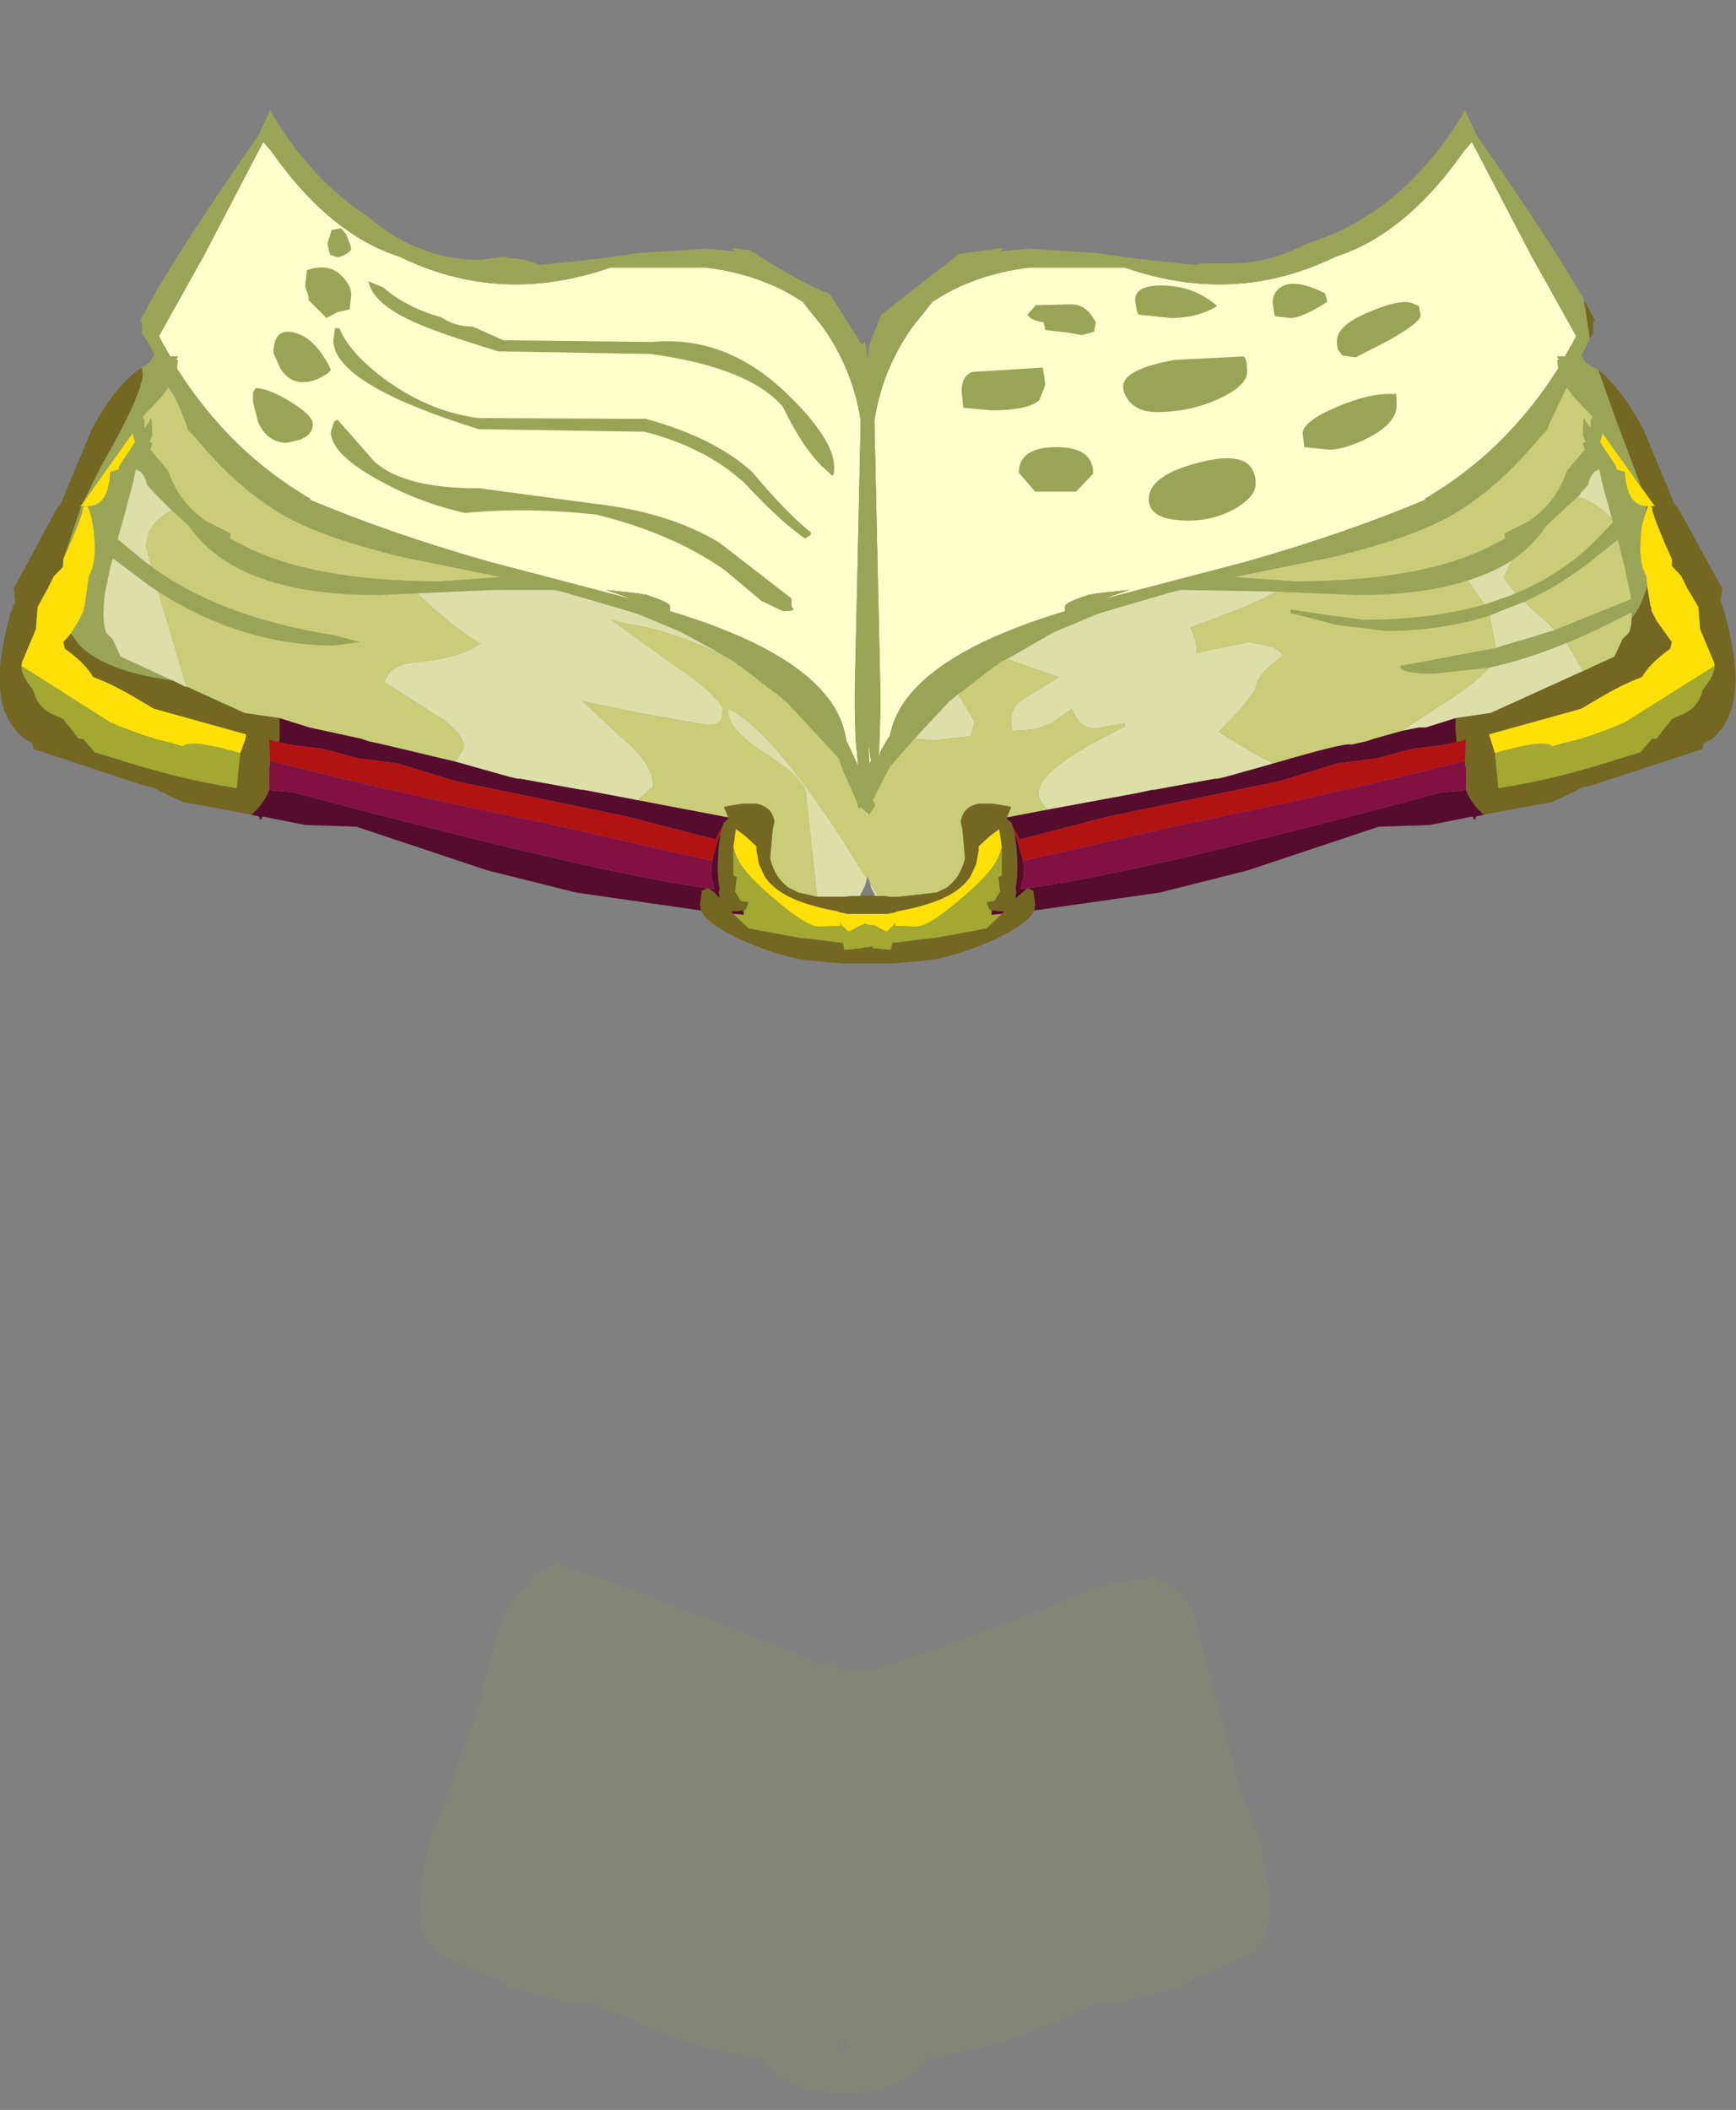 <?xml version="1.0" encoding="UTF-8" standalone="no"?>
<svg xmlns:ffdec="https://www.free-decompiler.com/flash" xmlns:xlink="http://www.w3.org/1999/xlink" ffdec:objectType="frame" height="123.4px" width="101.55px" xmlns="http://www.w3.org/2000/svg">
  <rect width="100%" height="100%" fill="#808080" stroke="none"/>
  <g transform="matrix(1.0, 0.0, 0.0, 1.0, 49.95, 53.8)">
    <use ffdec:characterId="1906" ffdec:characterName="a_EB_SpellBookShadow2" height="32.9" transform="matrix(0.942, 0.0, 0.0, 0.942, -25.421, 37.643)" width="52.8" xlink:href="#sprite0"/>
    <use ffdec:characterId="1900" ffdec:characterName="a_EB_SpellBookOpen" height="49.9" transform="matrix(1.0, 0.0, 0.0, 1.0, -49.95, -47.35)" width="101.55" xlink:href="#sprite1"/>
  </g>
  <defs>
    <g id="sprite0" transform="matrix(1.0, 0.0, 0.0, 1.0, 25.6, 37.95)">
      <use ffdec:characterId="1905" height="32.9" transform="matrix(1.0, 0.0, 0.0, 1.0, -25.6, -37.95)" width="52.8" xlink:href="#shape0"/>
    </g>
    <g id="shape0" transform="matrix(1.0, 0.0, 0.0, 1.0, 25.6, 37.95)">
      <path d="M22.5 -34.85 L25.45 -23.65 26.75 -20.5 26.85 -20.35 26.75 -19.8 26.9 -19.25 Q27.3 -17.3 27.2 -16.25 27.15 -14.85 26.5 -14.2 L26.4 -14.1 26.3 -14.0 26.25 -13.8 22.9 -12.3 22.5 -12.2 22.35 -12.05 21.7 -11.6 19.95 -11.2 19.6 -11.1 19.35 -11.05 19.35 -10.95 Q19.25 -10.85 19.25 -11.05 L17.9 -10.7 16.35 -10.6 12.4 -8.85 9.75 -7.95 5.9 -7.2 Q5.65 -6.6 4.55 -5.95 3.7 -5.45 2.75 -5.2 L1.55 -5.05 1.35 -5.05 1.0 -5.05 0.95 -5.05 0.7 -5.05 0.65 -5.05 0.3 -5.05 0.1 -5.05 -1.1 -5.2 Q-2.0 -5.45 -2.9 -5.95 -4.05 -6.6 -4.25 -7.2 L-8.05 -7.95 -10.75 -8.85 -14.7 -10.6 -16.3 -10.7 -17.6 -11.05 -17.7 -10.95 -17.7 -11.05 -17.95 -11.1 -18.35 -11.2 -20.0 -11.6 -20.7 -12.05 -20.85 -12.2 -21.25 -12.3 -24.6 -13.8 -24.6 -14.0 -24.7 -14.1 -24.8 -14.2 Q-25.5 -14.85 -25.6 -16.25 L-25.3 -19.25 -25.1 -19.8 -25.15 -20.35 -25.05 -20.5 -23.8 -23.65 -23.75 -23.65 -22.8 -26.75 -22.3 -27.85 -20.6 -34.1 Q-20.0 -35.7 -18.8 -36.55 L-18.4 -37.4 Q-17.75 -37.6 -17.2 -37.95 L-17.15 -37.95 -16.3 -37.65 -16.15 -37.5 -15.75 -37.5 Q-12.85 -36.6 -2.2 -32.4 L-0.85 -31.7 0.2 -31.85 0.3 -31.85 0.3 -31.45 1.8 -31.35 2.1 -31.35 2.3 -31.25 Q10.6 -34.0 16.45 -36.5 L20.2 -37.15 20.3 -36.9 Q21.9 -36.35 22.5 -34.85 M0.75 -8.25 L0.75 -8.2 0.7 -8.15 0.6 -7.8 0.65 -7.8 0.65 -7.85 0.85 -7.8 1.0 -7.85 1.0 -7.8 1.05 -7.8 0.95 -8.15 0.9 -8.35 0.8 -8.6 0.8 -8.5 0.75 -8.25" fill="#868e66" fill-opacity="0.337" fill-rule="evenodd" stroke="none"/>
    </g>
    <g id="sprite1" transform="matrix(1.0, 0.0, 0.0, 1.0, 49.95, 48.55)">
      <use ffdec:characterId="1899" height="49.9" transform="matrix(1.0, 0.0, 0.0, 1.0, -49.95, -48.55)" width="101.55" xlink:href="#shape1"/>
    </g>
    <g id="shape1" transform="matrix(1.0, 0.0, 0.0, 1.0, 49.95, 48.55)">
      <path d="M25.05 -38.25 Q25.85 -38.7 27.55 -37.85 L27.7 -37.35 Q26.2 -36.4 25.55 -36.4 L24.65 -36.5 24.6 -36.6 24.5 -37.3 Q24.5 -37.95 25.05 -38.25 M28.4 -34.45 Q28.25 -34.55 28.25 -35.05 28.25 -36.0 30.25 -36.8 32.15 -37.6 32.8 -37.2 L33.05 -37.1 33.15 -36.55 Q33.15 -36.15 31.3 -35.1 L29.35 -34.1 28.6 -34.2 28.5 -34.3 28.4 -34.45 M21.4 -31.7 Q19.7 -30.9 17.7 -30.9 16.6 -30.9 16.05 -31.6 15.75 -32.0 15.75 -32.4 15.75 -33.4 18.75 -33.95 L22.75 -34.15 Q23.0 -34.15 23.0 -33.25 23.0 -32.45 21.4 -31.7 M23.5 -26.7 Q23.5 -25.95 22.3 -25.25 21.05 -24.55 19.6 -24.55 17.25 -24.55 17.25 -25.8 17.25 -27.25 20.4 -28.0 23.5 -28.75 23.5 -26.7 M26.35 -28.85 L26.25 -29.65 Q26.25 -30.35 28.25 -31.2 30.25 -32.05 31.6 -31.95 31.75 -32.2 31.75 -31.3 31.75 -30.25 30.1 -29.4 28.7 -28.7 27.8 -28.7 L26.35 -28.85 M18.15 -38.3 Q19.95 -38.25 21.25 -37.1 20.1 -36.4 18.55 -36.4 L16.65 -36.6 16.55 -36.8 16.45 -37.45 Q16.45 -38.35 18.15 -38.3 M12.75 -37.2 Q13.6 -37.2 14.15 -36.15 L14.05 -35.6 13.35 -35.4 12.5 -35.55 11.2 -35.7 11.1 -36.15 Q10.35 -36.25 10.15 -36.6 L10.65 -37.15 12.75 -37.2 M6.4 -31.15 L6.3 -32.1 Q6.3 -33.05 6.95 -33.25 L11.05 -33.5 11.2 -32.5 10.85 -31.6 Q10.2 -31.0 8.05 -31.0 L6.4 -31.15 M13.0 -26.25 L10.6 -26.25 9.65 -27.35 Q9.65 -28.85 11.85 -28.85 14.0 -28.85 14.0 -27.3 L13.0 -26.25 M-12.25 -29.75 L-21.95 -29.9 Q-30.45 -32.55 -30.45 -35.1 L-30.35 -35.8 -30.1 -35.8 Q-29.45 -34.25 -27.2 -32.65 -24.7 -30.9 -21.95 -30.55 L-12.15 -30.5 Q-8.15 -29.4 -5.95 -27.4 -3.95 -25.0 -2.5 -23.85 L-2.55 -23.7 -2.85 -23.5 Q-4.2 -24.4 -6.4 -26.75 -8.7 -28.85 -12.25 -29.75 M-4.15 -31.2 Q-6.1 -33.5 -11.9 -34.3 L-20.8 -34.45 Q-24.25 -35.5 -25.7 -36.15 -28.15 -37.25 -28.4 -38.55 L-27.55 -38.2 Q-26.15 -37.0 -24.15 -36.45 -23.35 -35.9 -22.3 -35.9 L-20.5 -35.1 -11.8 -35.0 Q-7.55 -35.4 -4.05 -32.1 -1.15 -29.35 -1.15 -27.65 -1.15 -27.1 -1.3 -27.2 L-1.5 -27.4 Q-2.85 -28.5 -4.15 -31.2 M-29.4 -37.75 L-29.5 -36.9 -30.2 -36.75 -30.85 -36.4 -31.9 -37.45 -31.9 -37.65 -32.1 -38.25 -32.0 -39.2 Q-30.7 -39.65 -29.95 -38.85 -29.4 -38.3 -29.4 -37.75 M-29.7 -41.3 L-29.4 -40.5 Q-29.45 -40.15 -30.2 -39.95 L-30.65 -40.1 -30.8 -40.75 -30.55 -41.55 -30.0 -41.65 -29.7 -41.3 M-35.0 -32.3 Q-34.25 -32.3 -32.95 -31.5 -31.65 -30.7 -31.65 -30.2 -31.65 -29.6 -32.35 -29.3 L-33.15 -29.1 Q-34.3 -29.1 -34.85 -30.3 L-35.15 -31.5 -35.15 -32.05 -35.0 -32.3 M-32.25 -32.65 Q-33.1 -32.65 -33.6 -33.55 L-33.95 -34.35 Q-33.95 -35.85 -32.75 -35.55 -31.5 -35.25 -30.6 -33.4 -30.7 -33.15 -31.15 -32.95 -31.65 -32.65 -32.25 -32.65 M-30.4 -30.35 L-30.2 -30.45 -28.7 -28.75 -28.05 -28.0 Q-26.3 -26.45 -22.1 -26.45 L-21.95 -26.45 -15.25 -25.55 Q-10.8 -25.05 -7.85 -23.25 L-3.65 -20.0 -3.65 -19.5 Q-3.25 -19.25 -4.15 -19.25 L-5.4 -19.85 -7.55 -21.65 Q-10.6 -23.8 -15.05 -24.9 -19.05 -25.35 -22.75 -25.0 -24.95 -25.5 -26.8 -26.4 -30.6 -28.25 -30.6 -29.75 L-30.4 -30.35" fill="#9aa457" fill-rule="evenodd" stroke="none"/>
      <path d="M36.15 -46.7 L39.65 -40.0 42.25 -35.35 41.95 -34.75 41.9 -34.75 41.9 -34.7 41.6 -34.15 41.15 -34.15 41.25 -33.95 41.15 -33.95 41.2 -33.45 Q38.1 -28.55 33.35 -25.8 L33.5 -25.8 Q28.75 -23.8 22.95 -22.15 L14.55 -19.95 16.1 -20.5 14.25 -20.3 13.7 -20.2 Q12.35 -19.75 12.35 -19.55 L12.35 -19.25 11.85 -19.1 Q5.3 -17.05 3.1 -14.15 L2.95 -13.95 Q2.3 -13.0 2.1 -11.95 L1.95 -11.75 1.55 -11.05 1.45 -10.65 1.5 -11.75 1.55 -13.5 1.55 -13.95 1.55 -14.5 1.2 -30.4 Q1.65 -33.35 3.4 -35.85 L4.6 -37.35 Q7.0 -38.95 10.25 -39.35 L15.85 -39.35 Q22.3 -37.1 28.2 -40.0 32.15 -41.25 35.5 -45.9 L35.75 -46.25 36.15 -46.7 M0.05 -13.95 L0.05 -13.5 0.1 -11.75 0.25 -10.2 0.0 -10.75 -0.45 -11.7 -0.45 -11.75 Q-0.65 -12.95 -1.35 -13.95 L-1.5 -14.15 Q-3.7 -17.05 -10.25 -19.1 L-10.75 -19.25 -10.75 -19.55 Q-10.75 -19.75 -12.1 -20.2 L-12.65 -20.3 -14.5 -20.5 -12.95 -19.95 -21.35 -22.15 Q-27.15 -23.8 -31.9 -25.8 L-31.75 -25.8 Q-36.5 -28.55 -39.6 -33.45 L-39.55 -33.95 -39.65 -33.95 -39.55 -34.15 -40.0 -34.15 -40.3 -34.7 -40.3 -34.75 -40.35 -34.75 -40.65 -35.35 -38.05 -40.0 -34.55 -46.7 -34.15 -46.25 -33.9 -45.9 Q-30.55 -41.25 -26.6 -40.0 -20.7 -37.1 -14.25 -39.35 L-8.65 -39.35 Q-5.4 -38.95 -3.0 -37.35 L-1.8 -35.85 Q-0.05 -33.35 0.4 -30.4 L0.05 -14.5 0.05 -13.95 M1.0 -10.5 L0.9 -10.35 0.85 -11.55 1.0 -10.5" fill="#ffffcc" fill-rule="evenodd" stroke="none"/>
      <path d="M36.15 -46.7 L35.75 -46.25 35.5 -45.9 Q32.15 -41.25 28.2 -40.0 22.3 -37.1 15.85 -39.35 L10.25 -39.35 Q7.0 -38.95 4.6 -37.35 L3.4 -35.85 Q1.65 -33.35 1.2 -30.4 L1.55 -14.5 1.55 -13.95 1.55 -13.5 1.5 -11.75 1.45 -10.65 1.55 -11.05 1.95 -11.75 2.1 -11.95 Q2.3 -13.0 2.95 -13.95 L3.1 -14.15 Q5.3 -17.05 11.85 -19.1 L12.35 -19.25 12.35 -19.55 Q12.35 -19.75 13.7 -20.2 L14.25 -20.3 16.1 -20.5 14.55 -19.95 22.95 -22.15 Q28.75 -23.8 33.5 -25.8 L33.35 -25.8 Q38.1 -28.55 41.2 -33.45 L41.15 -33.95 41.25 -33.95 41.15 -34.15 41.6 -34.15 41.9 -34.7 41.9 -34.75 41.95 -34.75 42.25 -35.35 39.65 -40.0 36.15 -46.7 M-41.65 -33.5 L-41.2 -33.8 -40.95 -34.2 Q-40.95 -34.5 -41.65 -35.5 L-41.65 -36.25 -41.8 -36.15 Q-39.9 -39.85 -34.85 -47.05 L-34.15 -48.55 -34.0 -48.3 Q-31.7 -44.45 -28.45 -42.35 -25.5 -39.8 -21.85 -39.8 L-20.4 -40.0 -20.15 -40.0 -20.45 -39.9 -20.25 -39.9 Q-19.2 -39.9 -18.4 -39.5 L-14.7 -39.9 -12.65 -40.2 -11.85 -40.25 -8.65 -40.45 -6.9 -40.3 -7.2 -40.5 -6.05 -40.35 Q-3.2 -38.5 -1.4 -37.8 L0.45 -34.85 0.65 -35.0 0.7 -34.75 0.8 -34.0 0.9 -34.75 1.0 -35.1 1.6 -36.6 6.15 -40.15 8.8 -40.5 8.5 -40.3 10.25 -40.45 13.45 -40.25 14.25 -40.2 16.3 -39.9 20.0 -39.5 20.3 -39.6 22.1 -39.6 Q24.25 -39.6 26.5 -40.75 32.1 -42.5 35.6 -48.3 L35.75 -48.55 36.45 -47.05 Q40.65 -41.05 42.7 -37.5 L43.05 -35.2 42.55 -34.2 42.8 -33.8 43.55 -33.35 44.55 -30.55 46.05 -26.55 45.55 -27.2 45.05 -27.9 43.8 -29.65 43.65 -29.15 44.6 -27.7 44.6 -27.55 45.1 -27.4 Q45.2 -25.45 46.35 -25.4 L46.35 -25.2 46.25 -24.8 46.1 -24.25 46.05 -23.9 46.05 -23.85 46.0 -23.0 Q46.0 -22.3 46.15 -21.75 L46.35 -21.3 46.4 -20.75 Q46.1 -19.55 45.5 -18.85 L45.5 -19.0 45.5 -19.2 Q43.5 -18.15 41.7 -17.4 39.25 -16.4 37.15 -15.95 L33.9 -15.6 Q31.95 -15.6 31.95 -16.05 L37.55 -17.1 38.0 -17.25 39.2 -17.6 41.0 -18.15 45.45 -19.95 45.5 -19.7 45.45 -20.05 45.45 -20.1 45.15 -21.55 45.1 -21.85 44.85 -22.75 44.8 -23.05 44.7 -23.35 44.7 -23.45 43.2 -22.25 Q41.3 -20.75 39.2 -19.8 L37.55 -19.15 37.2 -19.0 Q34.3 -18.1 31.15 -18.1 L28.25 -18.45 25.55 -19.15 25.55 -19.35 27.55 -19.05 29.85 -18.75 Q33.8 -18.75 36.9 -19.65 L38.35 -20.15 Q41.3 -21.3 43.4 -23.4 L44.4 -24.45 44.35 -24.6 44.35 -24.65 43.8 -26.65 43.6 -27.55 Q43.1 -27.4 42.95 -26.65 L42.5 -26.15 42.5 -26.1 40.5 -24.25 Q39.7 -23.05 38.45 -22.2 37.35 -21.5 35.9 -21.05 33.25 -20.2 29.45 -20.2 L24.75 -20.4 19.15 -20.5 18.5 -20.35 14.25 -19.1 11.65 -18.0 9.3 -16.65 8.5 -16.25 8.4 -16.1 8.25 -16.05 6.25 -14.5 6.2 -14.5 6.1 -14.4 5.8 -14.15 5.55 -13.95 3.55 -11.8 3.5 -11.75 2.1 -10.15 1.1 -8.2 1.25 -7.9 0.9 -7.35 0.4 -7.8 0.35 -7.75 Q0.25 -7.65 0.2 -8.05 L-0.6 -9.85 -0.75 -10.25 -0.85 -10.6 -1.9 -11.75 -3.95 -13.95 -4.2 -14.15 -4.6 -14.5 -4.65 -14.5 -6.65 -16.05 -6.8 -16.1 -6.9 -16.25 -8.3 -17.05 -10.05 -18.0 -10.15 -18.05 -12.65 -19.1 -16.9 -20.35 -17.55 -20.5 -21.0 -20.5 -25.55 -20.3 -27.85 -20.2 Q-36.15 -20.2 -38.9 -24.25 L-39.9 -25.15 -40.9 -26.15 -41.35 -26.65 Q-41.5 -27.4 -42.0 -27.55 L-42.2 -26.65 -42.75 -24.6 -43.05 -23.55 -43.05 -23.45 -41.6 -22.25 -41.35 -22.05 Q-37.2 -18.9 -30.4 -17.85 L-28.9 -17.45 -30.4 -17.25 Q-35.75 -17.25 -40.7 -20.4 L-41.15 -20.7 -43.35 -22.35 -43.5 -21.85 -43.8 -20.35 -43.85 -20.1 -43.85 -20.05 -43.9 -19.2 Q-43.9 -18.25 -43.7 -17.95 L-43.35 -17.6 -42.9 -16.6 -39.85 -15.2 Q-43.7 -15.7 -45.3 -17.25 L-45.8 -17.95 -45.35 -18.7 -45.05 -19.3 -45.05 -19.45 -45.0 -19.55 -44.75 -21.3 -44.55 -21.75 Q-44.4 -22.3 -44.4 -23.0 L-44.45 -23.85 Q-44.6 -25.0 -44.85 -25.4 L-44.8 -25.4 Q-43.6 -25.4 -43.5 -27.4 L-43.0 -27.55 -43.0 -27.7 -42.05 -29.15 -42.2 -29.65 -43.45 -27.9 -45.15 -25.5 -44.0 -27.8 Q-41.6 -32.0 -41.6 -33.15 L-41.65 -33.5 M-44.4 -23.0 L-44.3 -23.1 -44.3 -23.15 -44.4 -23.0 M46.0 -23.0 L45.9 -23.15 45.9 -23.1 46.0 -23.0 M35.45 -25.15 Q33.0 -23.6 27.9 -22.4 L22.25 -21.25 25.8 -21.0 Q33.6 -21.0 37.7 -23.3 L38.1 -23.5 38.05 -23.8 39.45 -24.5 Q41.0 -25.5 41.7 -27.4 L41.75 -27.5 42.75 -28.7 42.65 -29.1 42.8 -29.15 42.65 -29.55 Q42.65 -30.95 42.8 -30.35 L43.1 -29.95 43.1 -30.45 43.2 -30.55 43.2 -30.6 43.0 -30.85 42.05 -31.85 41.7 -32.35 40.65 -30.15 40.55 -29.85 40.15 -29.45 Q37.95 -26.75 35.45 -25.15 M0.05 -13.95 L0.05 -14.5 0.4 -30.4 Q-0.05 -33.35 -1.8 -35.85 L-3.0 -37.35 Q-5.4 -38.95 -8.65 -39.35 L-14.25 -39.35 Q-20.7 -37.1 -26.6 -40.0 -30.55 -41.25 -33.9 -45.9 L-34.15 -46.25 -34.55 -46.7 -38.05 -40.0 -40.65 -35.35 -40.35 -34.75 -40.3 -34.75 -40.3 -34.7 -40.0 -34.15 -39.55 -34.15 -39.65 -33.95 -39.55 -33.95 -39.6 -33.45 Q-36.5 -28.55 -31.75 -25.8 L-31.9 -25.8 Q-27.15 -23.8 -21.35 -22.15 L-12.95 -19.95 -14.5 -20.5 -12.65 -20.3 -12.1 -20.2 Q-10.75 -19.75 -10.75 -19.55 L-10.75 -19.25 -10.25 -19.1 Q-3.7 -17.05 -1.5 -14.15 L-1.35 -13.95 Q-0.65 -12.95 -0.45 -11.75 L-0.45 -11.7 0.0 -10.75 0.25 -10.2 0.1 -11.75 0.05 -13.5 0.05 -13.95 M1.0 -10.5 L0.85 -11.55 0.9 -10.35 1.0 -10.5 M-41.5 -30.45 L-41.5 -29.95 -41.2 -30.35 Q-41.05 -30.95 -41.05 -29.55 L-41.2 -29.15 -41.05 -29.1 -41.15 -28.7 -40.15 -27.5 -40.1 -27.4 Q-39.4 -25.5 -37.85 -24.5 L-36.45 -23.8 -36.5 -23.5 -36.1 -23.3 Q-32.0 -21.0 -24.2 -21.0 L-20.65 -21.25 -26.3 -22.4 Q-31.4 -23.6 -33.85 -25.15 -36.35 -26.75 -38.55 -29.45 L-38.95 -29.85 -39.05 -30.15 Q-39.55 -31.6 -40.1 -32.35 L-40.45 -31.85 -41.4 -30.85 -41.6 -30.6 -41.6 -30.55 -41.5 -30.45 M-45.2 -25.4 L-45.0 -25.4 -45.1 -25.3 -45.1 -25.15 Q-45.4 -24.15 -46.25 -22.3 L-46.25 -21.9 -46.3 -21.8 -46.25 -22.3 -45.2 -25.4" fill="#9aa457" fill-rule="evenodd" stroke="none"/>
      <path d="M-40.7 -20.4 Q-35.75 -17.25 -30.4 -17.25 L-28.9 -17.45 -30.4 -17.85 Q-37.2 -18.9 -41.35 -22.05 L-41.1 -21.9 -41.4 -23.0 Q-41.4 -24.4 -39.9 -25.15 L-38.9 -24.25 Q-36.15 -20.2 -27.85 -20.2 L-25.55 -20.3 Q-23.2 -18.1 -21.85 -17.35 L-22.25 -17.1 Q-23.5 -16.45 -25.75 -16.25 -27.2 -16.1 -27.45 -15.1 L-24.0 -12.9 Q-22.8 -12.0 -22.8 -11.25 L-23.3 -10.45 -27.5 -11.45 -28.4 -11.65 -28.7 -11.75 -28.85 -11.8 -31.85 -12.45 -33.6 -13.0 -35.65 -13.3 -39.05 -14.85 -40.7 -20.4 M-8.3 -17.05 L-6.9 -16.25 -6.8 -16.1 -6.65 -16.05 -4.65 -14.5 -4.6 -14.5 -4.2 -14.15 -3.95 -13.95 -1.9 -11.75 -0.85 -10.6 -0.75 -10.25 -0.6 -9.85 0.2 -8.05 Q0.25 -7.65 0.35 -7.75 L0.4 -7.8 0.9 -7.35 1.25 -7.9 1.1 -8.2 2.1 -10.15 3.5 -11.75 3.55 -11.8 4.7 -11.7 6.85 -11.95 7.05 -12.8 6.1 -14.4 6.2 -14.5 6.25 -14.5 8.25 -16.05 8.4 -16.1 8.5 -16.25 9.3 -16.65 8.95 -16.45 12.0 -15.4 9.95 -14.15 Q9.2 -13.7 9.2 -12.9 9.2 -12.2 9.4 -12.2 L9.55 -12.3 Q10.75 -12.25 11.7 -12.8 L12.75 -13.55 Q13.15 -12.4 14.15 -12.4 L15.85 -12.7 15.85 -12.5 Q10.8 -10.05 10.8 -8.65 10.8 -8.15 11.35 -7.65 L9.0 -7.2 8.95 -7.2 9.2 -7.8 9.0 -7.85 8.1 -8.0 7.35 -8.0 Q6.4 -7.85 6.25 -6.95 L6.35 -6.5 6.5 -4.8 Q6.25 -3.7 5.45 -3.1 L4.85 -2.8 2.6 -2.55 2.5 -2.55 2.2 -2.55 2.15 -2.55 1.7 -2.6 1.4 -2.6 0.95 -3.35 0.8 -3.75 0.65 -3.2 0.75 -3.6 -0.75 -6.0 Q-5.0 -12.5 -7.35 -13.55 -7.5 -12.4 -5.2 -10.95 -2.8 -9.4 -2.8 -8.55 L-2.15 -2.55 -3.25 -2.8 -3.85 -3.1 Q-4.65 -3.7 -4.9 -4.8 L-4.75 -6.5 -4.65 -6.95 Q-4.8 -7.85 -5.75 -8.0 L-6.5 -8.0 -7.4 -7.85 -7.6 -7.8 -7.35 -7.2 -7.4 -7.2 -12.65 -8.2 -11.75 -9.0 Q-11.75 -10.3 -13.35 -11.65 L-15.9 -14.0 -12.55 -13.3 -8.55 -12.6 Q-7.85 -12.6 -7.75 -12.95 L-7.65 -13.55 Q-8.3 -14.65 -10.6 -16.15 L-14.2 -18.75 -13.25 -18.5 Q-11.25 -18.3 -8.0 -16.85 L-8.3 -17.05 M24.75 -20.4 L29.45 -20.2 Q33.25 -20.2 35.9 -21.05 L36.9 -19.65 Q33.8 -18.75 29.85 -18.75 L27.55 -19.05 25.55 -19.35 25.55 -19.15 28.25 -18.45 31.15 -18.1 Q34.3 -18.1 37.2 -19.0 L37.55 -17.1 31.95 -16.05 Q31.95 -15.6 33.9 -15.6 L37.15 -15.95 Q36.3 -14.95 34.0 -13.55 L32.05 -12.25 30.45 -11.8 30.3 -11.75 30.0 -11.65 29.1 -11.45 Q28.8 -11.6 24.55 -10.35 22.85 -11.2 21.35 -12.2 L22.6 -13.5 23.5 -14.7 Q23.5 -15.5 25.1 -16.65 25.0 -16.9 24.5 -17.15 L23.15 -17.45 21.4 -17.1 20.05 -16.8 Q20.05 -17.7 19.65 -18.3 23.15 -19.55 24.55 -20.3 L24.75 -20.4 M38.45 -22.2 Q39.7 -23.05 40.5 -24.25 L42.5 -26.1 42.35 -25.95 Q43.45 -25.6 44.35 -24.65 L44.35 -24.6 44.4 -24.45 43.4 -23.4 Q41.3 -21.3 38.35 -20.15 L38.7 -20.3 38.0 -21.2 38.45 -22.2 M39.2 -19.8 Q41.3 -20.75 43.2 -22.25 L44.7 -23.45 44.7 -23.35 44.8 -23.05 44.85 -22.75 45.1 -21.85 45.15 -21.55 45.45 -20.1 45.45 -20.05 45.5 -19.7 45.45 -19.95 41.0 -18.15 40.55 -18.6 39.2 -19.8 M41.7 -17.4 Q43.5 -18.15 45.5 -19.2 L45.5 -19.0 Q45.5 -18.2 45.3 -17.95 L44.95 -17.6 44.5 -16.6 42.65 -15.75 41.7 -17.4 M35.45 -25.15 Q37.95 -26.75 40.15 -29.45 L40.55 -29.85 40.65 -30.15 41.7 -32.35 42.05 -31.85 43.0 -30.85 43.2 -30.6 43.2 -30.55 43.1 -30.45 43.1 -29.95 42.8 -30.35 Q42.65 -30.95 42.65 -29.55 L42.8 -29.15 42.65 -29.1 42.75 -28.7 41.75 -27.5 41.7 -27.4 Q41.0 -25.5 39.45 -24.5 L38.05 -23.8 38.1 -23.5 37.7 -23.3 Q33.6 -21.0 25.8 -21.0 L22.25 -21.25 27.9 -22.4 Q33.0 -23.6 35.45 -25.15 M-41.5 -30.45 L-41.6 -30.55 -41.6 -30.6 -41.4 -30.85 -40.45 -31.85 -40.1 -32.35 Q-39.55 -31.6 -39.05 -30.15 L-38.95 -29.85 -38.55 -29.45 Q-36.35 -26.75 -33.85 -25.15 -31.4 -23.6 -26.3 -22.4 L-20.65 -21.25 -24.2 -21.0 Q-32.0 -21.0 -36.1 -23.3 L-36.5 -23.5 -36.45 -23.8 -37.85 -24.5 Q-39.4 -25.5 -40.1 -27.4 L-40.15 -27.5 -41.15 -28.7 -41.05 -29.1 -41.2 -29.15 -41.05 -29.55 Q-41.05 -30.95 -41.2 -30.35 L-41.5 -29.95 -41.5 -30.45" fill="#c9cd78" fill-rule="evenodd" stroke="none"/>
      <path d="M-39.85 -15.2 L-42.9 -16.6 -43.35 -17.6 -43.7 -17.95 Q-43.9 -18.25 -43.9 -19.2 L-43.85 -20.05 -43.85 -20.1 -43.8 -20.35 -43.5 -21.85 -43.35 -22.35 -41.15 -20.7 -40.7 -20.4 -39.05 -14.85 -39.05 -14.8 -39.85 -15.2 M-41.35 -22.05 L-41.6 -22.25 -43.05 -23.45 -43.05 -23.55 -42.75 -24.6 -42.2 -26.65 -42.0 -27.55 Q-41.5 -27.4 -41.35 -26.65 L-40.9 -26.15 -39.9 -25.15 Q-41.4 -24.4 -41.4 -23.0 L-41.1 -21.9 -41.35 -22.05 M-25.55 -20.3 L-21.0 -20.5 -17.55 -20.5 -16.9 -20.35 -12.65 -19.1 -10.15 -18.05 -10.05 -18.0 -8.3 -17.05 -8.0 -16.85 Q-11.25 -18.3 -13.25 -18.5 L-14.2 -18.75 -10.6 -16.15 Q-8.3 -14.65 -7.65 -13.55 L-7.75 -12.95 Q-7.85 -12.6 -8.55 -12.6 L-12.55 -13.3 -15.9 -14.0 -13.35 -11.65 Q-11.75 -10.3 -11.75 -9.0 L-12.65 -8.2 -15.8 -8.8 -15.9 -8.8 -16.75 -8.95 -19.5 -9.45 -19.65 -9.45 -20.1 -9.55 -23.3 -10.45 -22.8 -11.25 Q-22.8 -12.0 -24.0 -12.9 L-27.45 -15.1 Q-27.2 -16.1 -25.75 -16.25 -23.5 -16.45 -22.25 -17.1 L-21.85 -17.35 Q-23.2 -18.1 -25.55 -20.3 M3.55 -11.8 L5.55 -13.95 5.8 -14.15 6.1 -14.4 7.05 -12.8 6.85 -11.95 4.7 -11.7 3.55 -11.8 M9.3 -16.65 L11.65 -18.0 14.25 -19.1 18.5 -20.35 19.15 -20.5 24.75 -20.4 24.55 -20.3 Q23.15 -19.55 19.65 -18.3 20.05 -17.7 20.05 -16.8 L21.4 -17.1 23.15 -17.45 24.5 -17.15 Q25.0 -16.9 25.1 -16.65 23.5 -15.5 23.5 -14.7 L22.6 -13.5 21.35 -12.2 Q22.85 -11.2 24.55 -10.35 L21.7 -9.55 21.25 -9.45 21.1 -9.45 18.35 -8.95 17.55 -8.8 17.45 -8.8 16.5 -8.6 11.35 -7.65 Q10.8 -8.15 10.8 -8.65 10.8 -10.05 15.85 -12.5 L15.85 -12.7 14.15 -12.4 Q13.15 -12.4 12.75 -13.55 L11.7 -12.8 Q10.75 -12.25 9.55 -12.3 L9.4 -12.2 Q9.2 -12.2 9.2 -12.9 9.2 -13.7 9.95 -14.15 L12.0 -15.4 8.95 -16.45 9.3 -16.65 M35.9 -21.05 Q37.35 -21.5 38.45 -22.2 L38.0 -21.2 38.7 -20.3 38.35 -20.15 36.9 -19.65 35.9 -21.05 M42.5 -26.1 L42.5 -26.15 42.95 -26.65 Q43.1 -27.4 43.6 -27.55 L43.8 -26.65 44.35 -24.65 Q43.45 -25.6 42.35 -25.95 L42.5 -26.1 M37.2 -19.0 L37.55 -19.15 39.2 -19.8 40.55 -18.6 41.0 -18.15 39.2 -17.6 38.0 -17.25 37.55 -17.1 37.2 -19.0 M37.15 -15.95 Q39.25 -16.4 41.7 -17.4 L42.65 -15.75 37.25 -13.3 35.2 -13.0 33.45 -12.45 33.35 -12.45 33.3 -12.45 33.05 -12.45 32.05 -12.25 34.0 -13.55 Q36.3 -14.95 37.15 -15.95 M0.65 -3.2 L0.6 -3.1 0.35 -2.6 -0.1 -2.6 -0.55 -2.55 -0.6 -2.55 -0.9 -2.55 -1.0 -2.55 -2.15 -2.55 -2.8 -8.55 Q-2.8 -9.4 -5.2 -10.95 -7.5 -12.4 -7.35 -13.55 -5.0 -12.5 -0.75 -6.0 L0.75 -3.6 0.65 -3.2 M1.25 -2.6 L1.0 -3.1 0.95 -3.35 1.4 -2.6 1.25 -2.6" fill="#dcdfa8" fill-rule="evenodd" stroke="none"/>
      <path d="M-41.65 -33.5 L-41.6 -33.15 Q-41.6 -32.0 -44.0 -27.8 L-45.15 -25.5 -45.25 -25.4 -45.2 -25.4 -46.25 -22.3 -46.3 -21.8 -46.8 -21.3 -47.15 -20.6 -47.75 -19.5 -47.85 -18.2 -48.65 -16.3 -48.7 -16.05 Q-48.7 -15.5 -48.0 -14.65 -47.75 -13.55 -46.7 -13.15 L-46.25 -12.95 -45.35 -11.8 -45.1 -11.8 -45.05 -11.75 -44.4 -11.0 -43.4 -10.7 Q-39.6 -9.45 -36.1 -8.9 L-35.9 -10.95 -35.6 -11.75 -35.55 -12.05 -40.95 -13.55 -42.05 -14.2 Q-43.4 -15.0 -44.5 -15.4 -45.0 -16.25 -46.15 -17.05 L-46.25 -17.45 -45.8 -17.95 -45.3 -17.25 Q-43.7 -15.7 -39.85 -15.2 L-39.05 -14.8 -39.05 -14.85 -35.65 -13.3 -33.6 -13.0 -33.6 -11.75 -33.65 -11.6 -34.2 -11.75 -34.15 -10.5 -34.15 -10.25 -34.2 -10.1 -34.2 -8.8 Q-34.5 -8.0 -35.25 -7.35 L-36.0 -7.5 -39.25 -8.1 -40.55 -8.7 -40.9 -8.9 -41.65 -9.1 -48.0 -11.2 -48.05 -11.5 -48.1 -11.55 -48.3 -11.65 -48.45 -11.75 Q-49.8 -12.75 -49.95 -14.75 -50.1 -16.3 -49.35 -19.1 L-49.05 -19.85 -49.15 -20.6 -49.0 -20.85 -46.55 -25.4 -46.45 -25.4 -44.6 -29.85 Q-43.2 -32.5 -41.65 -33.5 M45.5 -19.0 L45.5 -18.85 Q46.1 -19.55 46.4 -20.75 L46.6 -19.55 46.65 -19.45 46.65 -19.3 46.95 -18.7 47.85 -17.45 47.75 -17.05 Q46.6 -16.25 46.1 -15.4 45.0 -15.0 43.65 -14.2 L42.55 -13.55 37.15 -12.05 37.25 -11.75 37.5 -10.95 37.7 -8.9 Q41.2 -9.45 45.0 -10.7 L46.0 -11.0 46.65 -11.75 46.7 -11.8 46.95 -11.8 47.85 -12.95 48.3 -13.15 Q49.4 -13.55 49.65 -14.65 50.35 -15.5 50.35 -16.05 L50.3 -16.3 49.5 -18.2 49.4 -19.5 48.75 -20.6 48.4 -21.3 47.85 -21.9 47.85 -22.3 Q47.0 -24.15 46.7 -25.15 L46.7 -25.3 46.6 -25.4 46.85 -25.4 45.55 -27.2 46.05 -26.55 44.55 -30.55 43.55 -33.35 Q44.9 -32.3 46.2 -29.85 L48.05 -25.4 48.15 -25.4 50.65 -20.85 50.8 -20.6 50.7 -19.85 50.95 -19.1 Q51.7 -16.3 51.55 -14.75 51.4 -12.75 50.15 -11.75 L49.95 -11.65 49.75 -11.55 49.7 -11.5 49.65 -11.2 43.25 -9.1 42.5 -8.9 42.15 -8.7 40.85 -8.1 37.6 -7.5 36.85 -7.35 Q36.1 -8.0 35.8 -8.8 L35.8 -10.1 35.75 -10.25 35.75 -10.5 35.8 -11.75 35.25 -11.6 35.25 -11.75 Q35.15 -12.4 35.2 -13.0 L37.25 -13.3 42.65 -15.75 44.5 -16.6 44.95 -17.6 45.3 -17.95 Q45.5 -18.2 45.5 -19.0 M46.25 -24.8 L46.35 -25.2 46.35 -25.4 46.4 -25.4 46.45 -25.4 46.25 -24.8 M43.05 -35.2 L42.7 -37.5 43.4 -36.15 43.25 -36.25 43.25 -35.5 43.05 -35.2 M1.4 -2.6 L1.7 -2.6 2.15 -2.55 2.2 -2.55 2.5 -2.55 2.6 -2.55 4.85 -2.8 5.45 -3.1 Q6.25 -3.7 6.5 -4.8 L6.35 -6.5 6.25 -6.95 Q6.4 -7.85 7.35 -8.0 L8.1 -8.0 9.0 -7.85 9.2 -7.8 8.95 -7.2 8.95 -7.1 9.15 -6.95 9.15 -6.9 9.2 -6.9 9.25 -6.8 9.25 -6.75 9.3 -6.6 9.35 -6.45 9.35 -6.4 9.4 -6.25 Q9.7 -4.3 9.45 -3.0 L9.5 -2.85 9.45 -2.45 10.15 -3.05 10.5 -2.9 10.6 -2.1 10.55 -1.75 Q10.15 -0.9 8.0 0.05 6.3 0.8 4.5 1.15 L2.2 1.35 1.75 1.35 1.1 1.35 1.0 1.35 0.6 1.35 0.5 1.35 -0.15 1.35 -0.6 1.35 -2.9 1.15 Q-4.7 0.8 -6.4 0.05 -8.55 -0.9 -8.95 -1.75 L-9.0 -2.1 -8.9 -2.9 -8.55 -3.05 Q-8.2 -2.9 -7.85 -2.45 L-7.9 -2.85 -7.85 -3.0 Q-8.1 -4.3 -7.8 -6.25 L-7.75 -6.4 -7.75 -6.45 -7.7 -6.6 -7.65 -6.75 -7.65 -6.8 -7.6 -6.9 -7.55 -6.9 -7.55 -6.95 -7.35 -7.1 -7.35 -7.2 -7.6 -7.8 -7.4 -7.85 -6.5 -8.0 -5.75 -8.0 Q-4.8 -7.85 -4.65 -6.95 L-4.75 -6.5 -4.9 -4.8 Q-4.65 -3.7 -3.85 -3.1 L-3.25 -2.8 -2.15 -2.55 -1.0 -2.55 -0.9 -2.55 -0.6 -2.55 -0.55 -2.55 -0.1 -2.6 0.35 -2.6 0.5 -2.6 0.5 -2.65 0.85 -2.6 1.1 -2.65 1.1 -2.6 1.25 -2.6 1.4 -2.6 M8.65 -5.45 L8.5 -6.5 7.95 -6.1 7.3 -5.5 7.3 -5.3 7.3 -5.25 7.15 -4.45 6.8 -3.7 Q6.2 -2.85 4.95 -2.35 3.95 -1.95 2.55 -1.7 L2.45 -1.65 2.0 -1.55 1.75 -1.55 1.6 -1.55 1.5 -1.55 1.1 -1.55 0.5 -1.55 0.1 -1.55 0.0 -1.55 -0.15 -1.55 -0.4 -1.55 -0.85 -1.65 -0.95 -1.7 Q-2.35 -1.95 -3.35 -2.35 -4.6 -2.85 -5.2 -3.7 L-5.55 -4.45 -5.7 -5.25 -5.7 -5.3 -5.7 -5.5 -6.35 -6.1 -6.9 -6.5 -7.05 -5.45 -7.05 -5.3 -7.05 -3.8 -6.85 -3.7 -6.95 -2.85 -6.6 -2.3 -6.15 -2.25 -6.3 -1.85 -6.4 -1.75 -6.45 -1.65 -6.5 -1.75 -7.05 -1.7 -7.2 -1.7 -7.05 -1.55 -6.15 -0.7 -3.15 -0.15 -2.2 -0.05 -0.65 0.15 -0.55 0.55 0.5 0.45 0.6 0.4 0.85 0.4 1.05 0.35 1.1 0.35 1.1 0.45 2.15 0.55 2.25 0.15 3.8 -0.05 4.75 -0.15 7.75 -0.7 8.65 -1.55 8.8 -1.7 8.65 -1.7 8.1 -1.75 8.05 -1.65 8.0 -1.75 7.9 -1.85 7.75 -2.25 8.2 -2.3 8.55 -2.85 8.45 -3.7 8.65 -3.8 8.65 -5.3 8.65 -5.45" fill="#736722" fill-rule="evenodd" stroke="none"/>
      <path d="M24.55 -10.35 Q28.8 -11.6 29.1 -11.45 L30.0 -11.65 30.3 -11.75 30.45 -11.8 32.05 -12.25 33.05 -12.45 33.3 -12.45 33.35 -12.45 33.45 -12.45 35.2 -13.0 Q35.15 -12.4 35.25 -11.75 L35.25 -11.6 34.65 -11.45 32.65 -11.2 30.6 -10.65 28.3 -10.35 24.85 -9.3 21.2 -8.55 14.9 -7.25 9.7 -5.9 9.25 -6.75 9.25 -6.8 9.2 -6.9 9.15 -6.9 9.15 -6.95 8.95 -7.1 8.95 -7.2 9.0 -7.2 11.35 -7.65 16.5 -8.6 17.45 -8.8 17.55 -8.8 18.35 -8.95 21.1 -9.45 21.25 -9.45 21.7 -9.55 24.55 -10.35 M9.4 -6.25 L9.55 -5.9 9.9 -4.65 9.95 -3.85 9.75 -3.0 10.15 -3.05 Q16.55 -3.9 34.35 -8.65 L35.55 -8.75 35.8 -8.8 Q36.1 -8.0 36.85 -7.35 L36.4 -7.25 36.35 -7.1 Q36.25 -7.0 36.2 -7.25 L33.7 -6.75 30.7 -6.65 23.05 -4.1 17.9 -2.8 10.55 -1.75 10.6 -2.1 10.5 -2.9 10.15 -3.05 9.45 -2.45 9.5 -2.85 9.45 -3.0 Q9.7 -4.3 9.4 -6.25 M8.05 -1.65 L8.1 -1.75 8.65 -1.7 8.8 -1.7 8.65 -1.55 8.05 -1.5 8.05 -1.65 M-7.05 -1.55 L-7.2 -1.7 -7.05 -1.7 -6.5 -1.75 -6.45 -1.65 -6.45 -1.5 -7.05 -1.55 M-35.25 -7.35 Q-34.5 -8.0 -34.2 -8.8 L-33.95 -8.75 -32.75 -8.65 Q-14.9 -3.9 -8.55 -3.05 L-8.9 -2.9 -9.0 -2.1 -8.95 -1.75 -16.25 -2.8 -21.45 -4.1 -29.1 -6.65 -32.1 -6.75 -34.6 -7.25 Q-34.65 -7.0 -34.75 -7.1 L-34.8 -7.25 -35.25 -7.35 M-33.65 -11.6 L-33.6 -11.75 -33.6 -13.0 -31.85 -12.45 -28.85 -11.8 -28.7 -11.75 -28.4 -11.65 -27.5 -11.45 -23.3 -10.45 -20.1 -9.55 -19.65 -9.45 -19.5 -9.45 -16.75 -8.95 -15.9 -8.8 -15.8 -8.8 -12.65 -8.2 -7.4 -7.2 -7.35 -7.2 -7.35 -7.1 -7.55 -6.95 -7.55 -6.9 -7.6 -6.9 -7.65 -6.8 -7.65 -6.75 -8.1 -5.9 -13.3 -7.25 -19.6 -8.55 -23.25 -9.3 -26.7 -10.35 -29.0 -10.65 -31.05 -11.2 -33.05 -11.45 -33.65 -11.6 M-7.8 -6.25 Q-8.1 -4.3 -7.85 -3.0 L-7.9 -2.85 -7.85 -2.45 Q-8.2 -2.9 -8.55 -3.05 L-8.15 -3.0 -8.35 -3.85 -8.3 -4.65 -7.95 -5.9 -7.8 -6.25" fill="#560c2c" fill-rule="evenodd" stroke="none"/>
      <path d="M9.25 -6.75 L9.7 -5.9 14.9 -7.25 21.2 -8.55 24.85 -9.3 28.3 -10.35 30.6 -10.65 32.65 -11.2 34.65 -11.45 35.25 -11.6 35.8 -11.75 35.75 -10.5 Q28.25 -8.6 19.35 -6.8 L9.9 -4.65 9.55 -5.9 9.4 -6.25 9.35 -6.4 9.35 -6.45 9.3 -6.6 9.25 -6.75 M-34.15 -10.5 L-34.2 -11.75 -33.65 -11.6 -33.05 -11.45 -31.05 -11.2 -29.0 -10.65 -26.7 -10.35 -23.25 -9.3 -19.6 -8.55 -13.3 -7.25 -8.1 -5.9 -7.65 -6.75 -7.7 -6.6 -7.75 -6.45 -7.75 -6.4 -7.8 -6.25 -7.95 -5.9 -8.3 -4.65 -17.75 -6.8 Q-26.65 -8.6 -34.15 -10.5" fill="#b11212" fill-rule="evenodd" stroke="none"/>
      <path d="M-45.15 -25.5 L-43.45 -27.9 -42.2 -29.65 -42.05 -29.15 -43.0 -27.7 -43.0 -27.55 -43.5 -27.4 Q-43.6 -25.4 -44.8 -25.4 L-44.85 -25.4 Q-44.6 -25.0 -44.45 -23.85 L-44.4 -23.0 Q-44.4 -22.3 -44.55 -21.75 L-44.75 -21.3 -45.0 -19.55 -45.05 -19.45 -45.05 -19.3 -45.35 -18.7 -45.8 -17.95 -46.25 -17.45 -46.15 -17.05 Q-45.0 -16.25 -44.5 -15.4 -43.4 -15.0 -42.05 -14.2 L-40.95 -13.55 -35.55 -12.05 -35.6 -11.75 -35.9 -10.95 Q-38.8 -11.8 -39.25 -11.35 L-39.95 -11.55 -40.75 -11.75 Q-42.25 -12.2 -43.5 -12.75 L-48.7 -16.05 -48.65 -16.3 -47.85 -18.2 -47.75 -19.5 -47.15 -20.6 -46.8 -21.3 -46.3 -21.8 -46.25 -21.9 -46.25 -22.3 Q-45.4 -24.15 -45.1 -25.15 L-45.1 -25.3 -45.0 -25.4 -45.2 -25.4 -45.25 -25.4 -45.15 -25.5 M46.4 -20.75 L46.35 -21.3 46.15 -21.75 Q46.0 -22.3 46.0 -23.0 L46.05 -23.85 46.05 -23.9 46.1 -24.25 46.25 -24.8 46.45 -25.4 46.4 -25.4 46.35 -25.4 Q45.2 -25.45 45.1 -27.4 L44.6 -27.55 44.6 -27.7 43.65 -29.15 43.8 -29.65 45.05 -27.9 45.55 -27.2 46.85 -25.4 46.6 -25.4 46.7 -25.3 46.7 -25.15 Q47.0 -24.15 47.85 -22.3 L47.85 -21.9 48.4 -21.3 48.75 -20.6 49.4 -19.5 49.5 -18.2 50.3 -16.3 50.35 -16.05 45.1 -12.75 Q43.85 -12.2 42.4 -11.75 L41.55 -11.55 40.85 -11.35 Q40.4 -11.8 37.5 -10.95 L37.25 -11.75 37.15 -12.05 42.55 -13.55 43.65 -14.2 Q45.0 -15.0 46.1 -15.4 46.6 -16.25 47.75 -17.05 L47.85 -17.45 46.95 -18.7 46.65 -19.3 46.65 -19.45 46.6 -19.55 46.4 -20.75 M-7.05 -5.45 L-6.9 -6.5 -6.35 -6.1 -5.7 -5.5 -5.7 -5.3 -5.7 -5.25 -5.55 -4.45 -5.2 -3.7 Q-4.6 -2.85 -3.35 -2.35 -2.35 -1.95 -0.95 -1.7 L-0.85 -1.65 -0.4 -1.55 -0.15 -1.55 0.0 -1.55 0.1 -1.55 0.5 -1.55 1.1 -1.55 1.5 -1.55 1.6 -1.55 1.75 -1.55 2.0 -1.55 2.45 -1.65 2.55 -1.7 Q3.95 -1.95 4.95 -2.35 6.2 -2.85 6.8 -3.7 L7.15 -4.45 7.3 -5.25 7.3 -5.3 7.3 -5.5 7.95 -6.1 8.5 -6.5 8.65 -5.45 8.55 -5.15 Q8.3 -4.15 6.4 -2.55 4.4 -0.8 3.65 -0.8 L2.4 -0.85 2.4 -1.05 2.3 -0.85 1.9 -0.5 1.25 -0.85 1.1 -0.9 0.8 -0.9 0.75 -0.95 0.65 -1.0 0.6 -0.95 0.5 -0.9 0.35 -0.85 -0.3 -0.5 -0.7 -0.85 -0.8 -1.05 -0.8 -0.85 -2.05 -0.8 Q-2.8 -0.8 -4.8 -2.55 -6.7 -4.15 -6.95 -5.15 L-7.05 -5.45" fill="#ffe006" fill-rule="evenodd" stroke="none"/>
      <path d="M8.65 -5.45 L8.65 -5.3 8.65 -3.8 8.45 -3.7 8.55 -2.85 8.2 -2.3 7.75 -2.25 7.9 -1.85 8.0 -1.75 8.05 -1.65 8.05 -1.5 8.65 -1.55 7.75 -0.7 4.75 -0.15 3.8 -0.05 2.25 0.15 2.15 0.55 1.1 0.45 1.1 0.35 1.05 0.35 0.85 0.4 0.6 0.4 0.5 0.45 -0.55 0.55 -0.65 0.15 -2.2 -0.05 -3.15 -0.15 -6.15 -0.7 -7.05 -1.55 -6.45 -1.5 -6.45 -1.65 -6.4 -1.75 -6.3 -1.85 -6.15 -2.25 -6.6 -2.3 -6.95 -2.85 -6.85 -3.7 -7.05 -3.8 -7.05 -5.3 -7.05 -5.45 -6.95 -5.15 Q-6.7 -4.15 -4.8 -2.55 -2.8 -0.8 -2.05 -0.8 L-0.8 -0.85 -0.8 -1.05 -0.7 -0.85 -0.3 -0.5 0.35 -0.85 0.5 -0.9 0.6 -0.95 0.65 -1.0 0.75 -0.95 0.8 -0.9 1.1 -0.9 1.25 -0.85 1.9 -0.5 2.3 -0.85 2.4 -1.05 2.4 -0.85 3.65 -0.8 Q4.4 -0.8 6.4 -2.55 8.3 -4.15 8.55 -5.15 L8.65 -5.45 M37.5 -10.95 Q40.4 -11.8 40.85 -11.35 L41.55 -11.55 42.4 -11.75 Q43.85 -12.2 45.1 -12.75 L50.35 -16.05 Q50.35 -15.5 49.65 -14.65 49.4 -13.55 48.3 -13.15 L47.85 -12.95 46.95 -11.8 46.7 -11.8 46.65 -11.75 46.0 -11.0 45.0 -10.7 Q41.2 -9.45 37.7 -8.9 L37.5 -10.95 M-48.7 -16.05 L-43.5 -12.75 Q-42.25 -12.2 -40.75 -11.75 L-39.95 -11.55 -39.25 -11.35 Q-38.8 -11.8 -35.9 -10.95 L-36.1 -8.9 Q-39.6 -9.45 -43.4 -10.7 L-44.4 -11.0 -45.05 -11.75 -45.1 -11.8 -45.35 -11.8 -46.25 -12.95 -46.7 -13.15 Q-47.75 -13.55 -48.0 -14.65 -48.7 -15.5 -48.7 -16.05" fill="#a2a831" fill-rule="evenodd" stroke="none"/>
      <path d="M9.9 -4.65 L19.35 -6.8 Q28.25 -8.6 35.75 -10.5 L35.75 -10.25 35.8 -10.1 35.8 -8.8 35.55 -8.75 34.35 -8.65 Q16.55 -3.9 10.15 -3.05 L9.75 -3.0 9.95 -3.85 9.9 -4.65 M-34.2 -8.8 L-34.2 -10.1 -34.15 -10.25 -34.15 -10.5 Q-26.65 -8.6 -17.75 -6.8 L-8.3 -4.65 -8.35 -3.85 -8.15 -3.0 -8.55 -3.05 Q-14.9 -3.9 -32.75 -8.65 L-33.95 -8.75 -34.2 -8.8" fill="#821141" fill-rule="evenodd" stroke="none"/>
      <path d="M27.7 -37.35 Q26.2 -36.4 25.55 -36.4 L24.65 -36.5 24.6 -36.6 24.5 -37.3 Q24.5 -37.95 25.05 -38.25 25.85 -38.7 27.55 -37.85 L27.7 -37.35 M28.5 -34.3 L28.4 -34.45 Q28.25 -34.55 28.25 -35.05 28.25 -36.0 30.25 -36.8 32.15 -37.6 32.8 -37.2 L33.05 -37.1 33.15 -36.55 Q33.15 -36.15 31.3 -35.1 L29.35 -34.1 28.6 -34.2 28.5 -34.3 M21.4 -31.7 Q19.7 -30.9 17.7 -30.9 16.6 -30.9 16.05 -31.6 15.75 -32.0 15.75 -32.4 15.75 -33.4 18.75 -33.95 L22.75 -34.15 Q23.0 -34.15 23.0 -33.25 23.0 -32.45 21.4 -31.7 M23.5 -26.7 Q23.5 -25.95 22.3 -25.25 21.05 -24.55 19.6 -24.55 17.25 -24.55 17.25 -25.8 17.25 -27.25 20.4 -28.0 23.5 -28.75 23.5 -26.7 M27.8 -28.7 L26.35 -28.85 26.25 -29.65 Q26.25 -30.35 28.25 -31.2 30.25 -32.05 31.6 -31.95 31.75 -32.2 31.75 -31.3 31.75 -30.25 30.1 -29.4 28.7 -28.7 27.8 -28.7 M18.15 -38.3 Q19.95 -38.25 21.25 -37.1 20.1 -36.4 18.55 -36.4 L16.65 -36.6 16.55 -36.8 16.45 -37.45 Q16.45 -38.35 18.15 -38.3 M12.75 -37.2 Q13.6 -37.2 14.15 -36.15 L14.05 -35.6 13.35 -35.4 12.5 -35.55 11.2 -35.7 11.1 -36.15 Q10.35 -36.25 10.15 -36.6 L10.65 -37.15 12.75 -37.2 M6.4 -31.15 L6.3 -32.1 Q6.3 -33.05 6.95 -33.25 L11.05 -33.5 11.2 -32.5 10.85 -31.6 Q10.2 -31.0 8.05 -31.0 L6.4 -31.15 M14.0 -27.3 L13.0 -26.25 10.6 -26.25 9.65 -27.35 Q9.65 -28.85 11.85 -28.85 14.0 -28.85 14.0 -27.3 M-12.25 -29.75 L-21.95 -29.9 Q-30.45 -32.55 -30.45 -35.1 L-30.35 -35.8 -30.1 -35.8 Q-29.45 -34.25 -27.2 -32.65 -24.7 -30.9 -21.95 -30.55 L-12.15 -30.5 Q-8.15 -29.4 -5.95 -27.4 -3.95 -25.0 -2.5 -23.85 L-2.55 -23.7 -2.85 -23.5 Q-4.2 -24.4 -6.4 -26.75 -8.7 -28.85 -12.25 -29.75 M-4.15 -31.2 Q-6.1 -33.5 -11.9 -34.3 L-20.8 -34.45 Q-24.25 -35.5 -25.7 -36.15 -28.15 -37.25 -28.4 -38.55 L-27.55 -38.2 Q-26.15 -37.0 -24.15 -36.45 -23.35 -35.9 -22.3 -35.9 L-20.5 -35.1 -11.8 -35.0 Q-7.55 -35.4 -4.05 -32.1 -1.15 -29.35 -1.15 -27.65 -1.15 -27.1 -1.3 -27.2 L-1.5 -27.4 Q-2.85 -28.5 -4.15 -31.2 M-29.4 -37.75 L-29.5 -36.9 -30.2 -36.75 -30.85 -36.4 -31.9 -37.45 -31.9 -37.65 -32.1 -38.25 -32.0 -39.2 Q-30.7 -39.65 -29.95 -38.85 -29.4 -38.3 -29.4 -37.75 M-29.7 -41.3 L-29.4 -40.5 Q-29.45 -40.15 -30.2 -39.95 L-30.65 -40.1 -30.8 -40.75 -30.55 -41.55 -30.0 -41.65 -29.7 -41.3 M-35.15 -32.05 L-35.0 -32.3 Q-34.25 -32.3 -32.95 -31.5 -31.65 -30.7 -31.65 -30.2 -31.65 -29.6 -32.35 -29.3 L-33.15 -29.1 Q-34.3 -29.1 -34.85 -30.3 L-35.15 -31.5 -35.15 -32.05 M-32.25 -32.65 Q-33.1 -32.65 -33.6 -33.55 L-33.95 -34.35 Q-33.95 -35.85 -32.75 -35.55 -31.5 -35.25 -30.6 -33.4 -30.7 -33.15 -31.15 -32.95 -31.65 -32.65 -32.25 -32.65 M-30.4 -30.35 L-30.2 -30.45 -28.7 -28.75 -28.05 -28.0 Q-26.3 -26.45 -22.1 -26.45 L-21.95 -26.45 -15.25 -25.55 Q-10.8 -25.05 -7.85 -23.25 L-3.65 -20.0 -3.65 -19.5 Q-3.25 -19.25 -4.15 -19.25 L-5.4 -19.85 -7.55 -21.65 Q-10.6 -23.8 -15.05 -24.9 -19.05 -25.35 -22.75 -25.0 -24.95 -25.5 -26.8 -26.4 -30.6 -28.25 -30.6 -29.75 L-30.4 -30.35" fill="#9aa457" fill-rule="evenodd" stroke="none"/>
    </g>
  </defs>
</svg>
